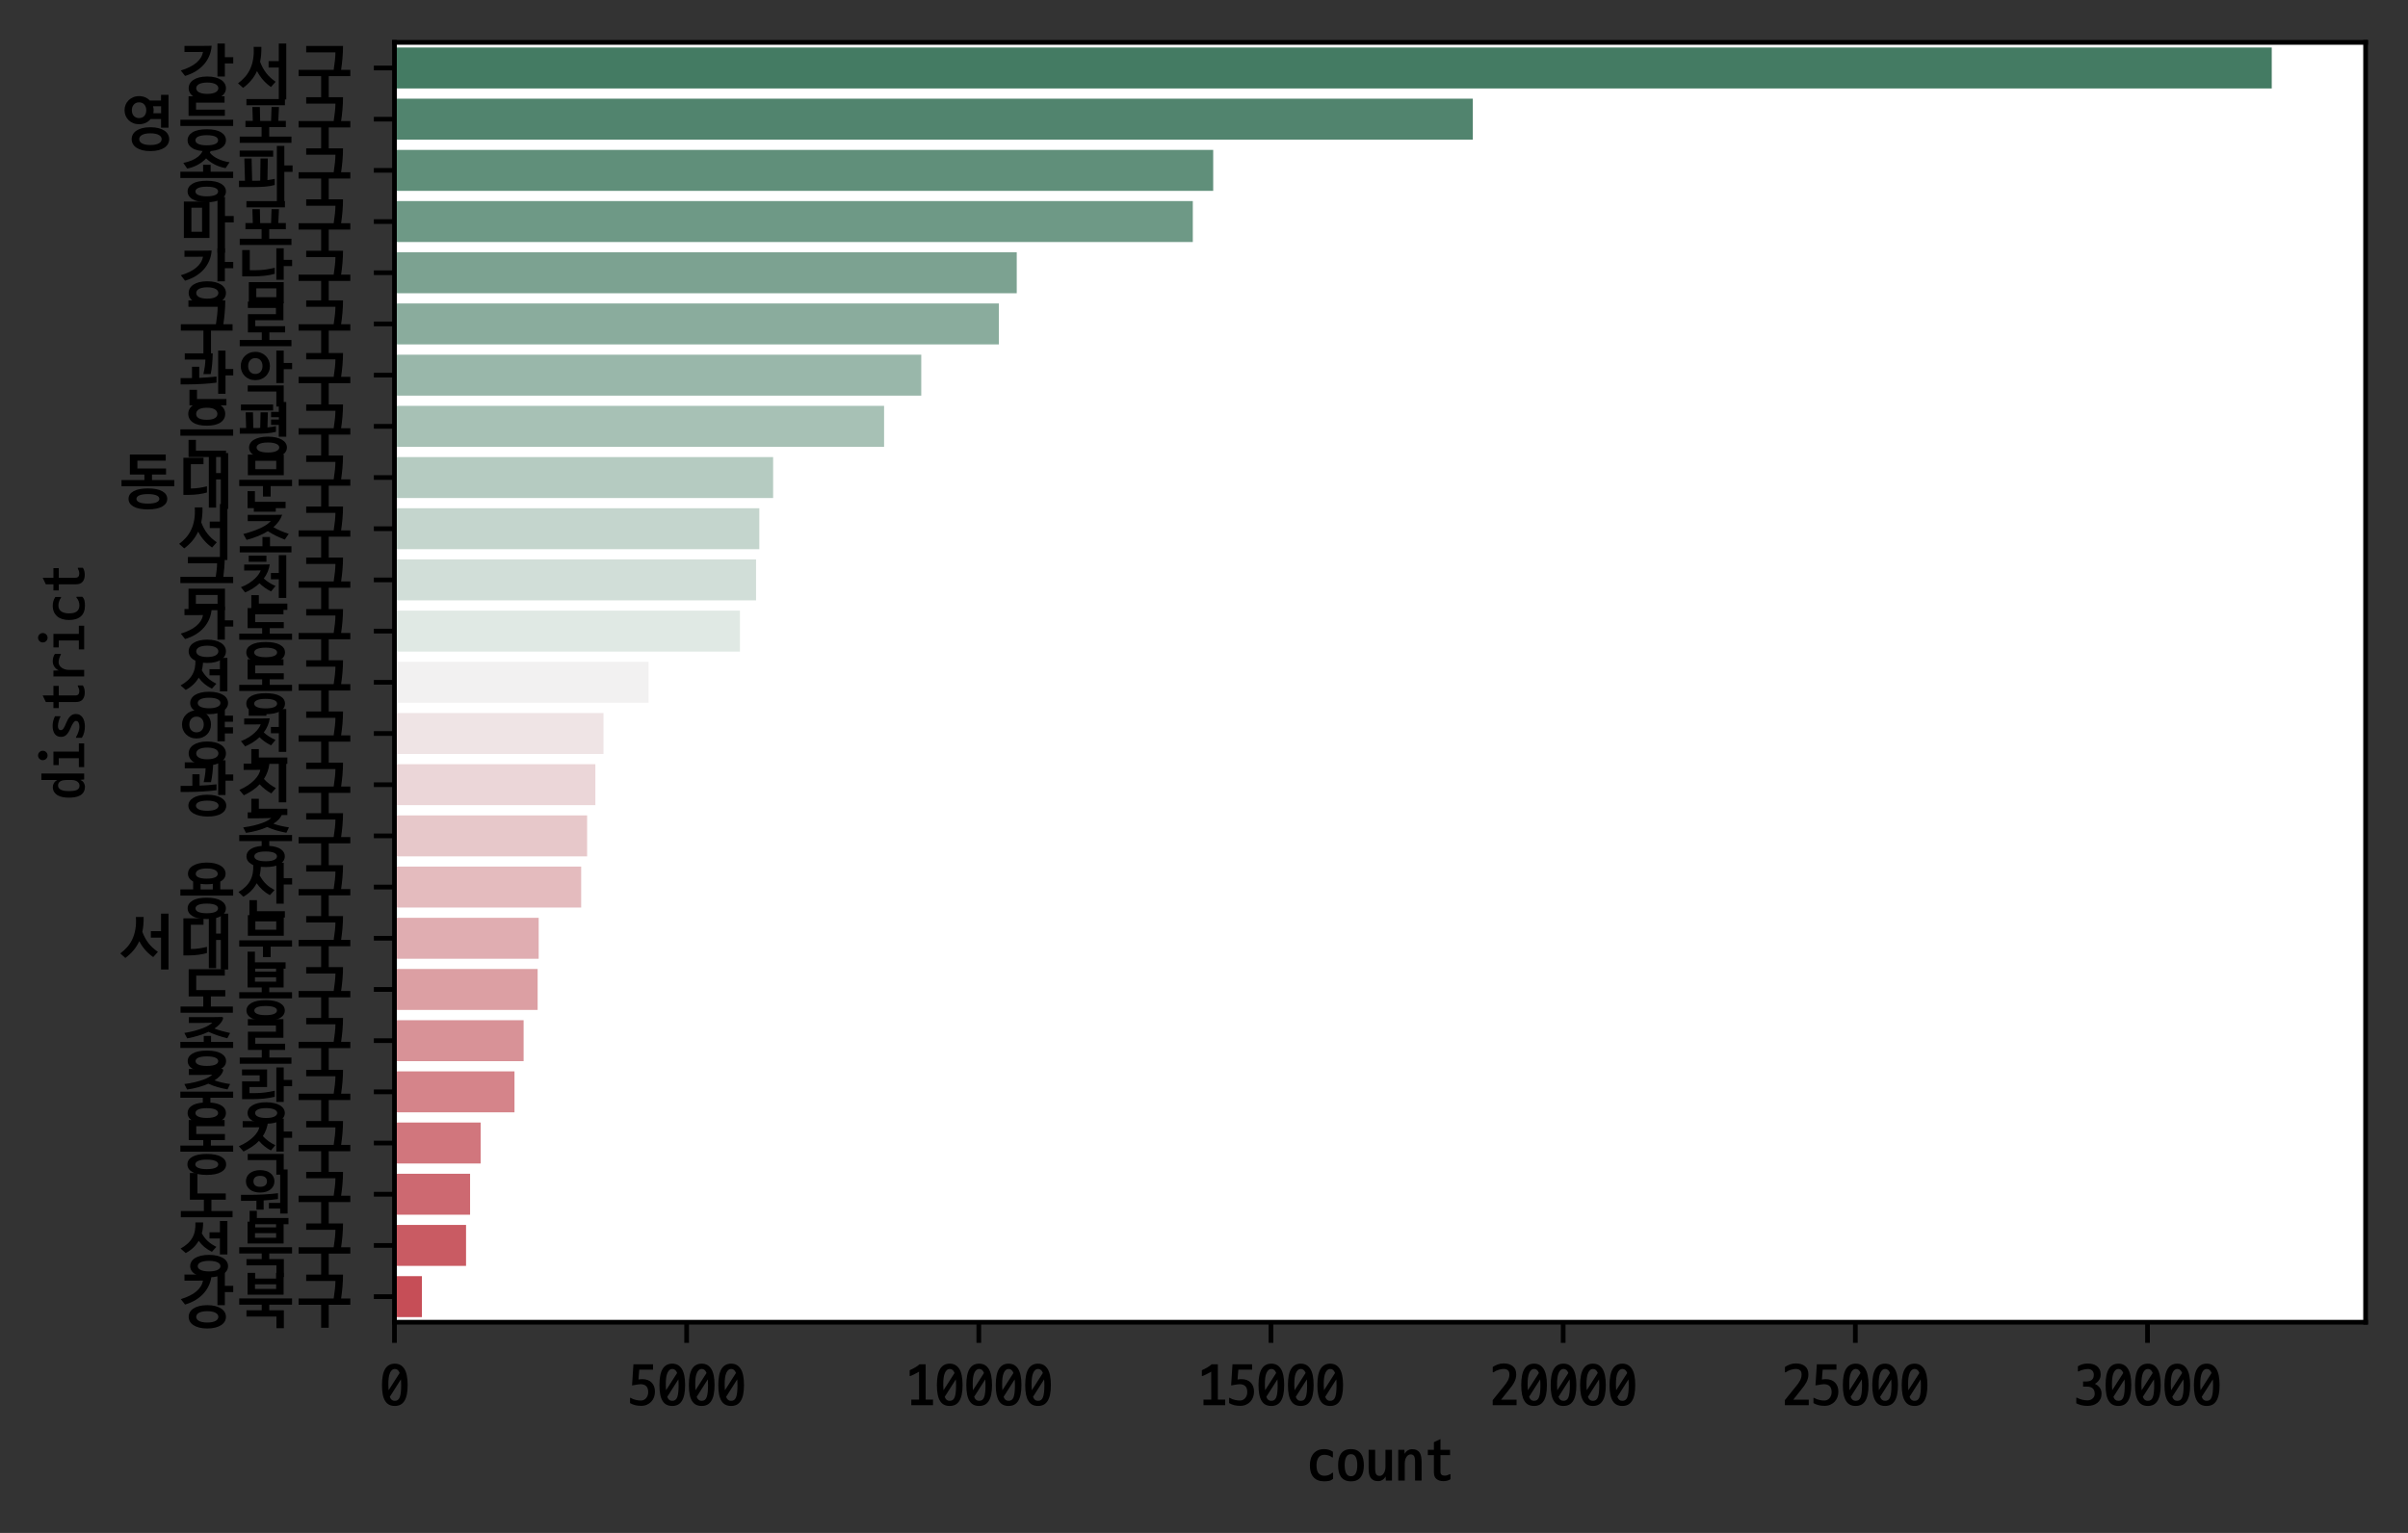 <?xml version="1.0" encoding="utf-8" standalone="no"?>
<!DOCTYPE svg PUBLIC "-//W3C//DTD SVG 1.1//EN"
  "http://www.w3.org/Graphics/SVG/1.1/DTD/svg11.dtd">
<svg height="260.44pt" version="1.1" viewBox="0 0 409 260.44" width="409pt" xmlns="http://www.w3.org/2000/svg" xmlns:xlink="http://www.w3.org/1999/xlink">
 <rect x="0" y="0" width="409" height="260.44" fill="#333333" stroke="none"/>

 <defs>
  <style type="text/css">*{stroke-linecap:butt;stroke-linejoin:round;}</style>
 </defs>
 <g id="figure_1">
  <g id="patch_1">
   <path d="M 0 260.44 
L 409 260.44 
L 409 0 
L 0 0 
z
" style="fill:none;"/>
  </g>
  <g id="axes_1">
   <g id="patch_2">
    <path d="M 67 224.64 
L 401.8 224.64 
L 401.8 7.2 
L 67 7.2 
z
" style="fill:#ffffff;"/>
   </g>
   <g id="patch_3">
    <path clip-path="url(#p9f5a5aec5e)" d="M 67 8.07 
L 385.857 8.07 
L 385.857 15.028 
L 67 15.028 
z
" style="fill:#447b63;"/>
   </g>
   <g id="patch_4">
    <path clip-path="url(#p9f5a5aec5e)" d="M 67 16.767 
L 250.16 16.767 
L 250.16 23.725 
L 67 23.725 
z
" style="fill:#51846e;"/>
   </g>
   <g id="patch_5">
    <path clip-path="url(#p9f5a5aec5e)" d="M 67 25.465 
L 206.062 25.465 
L 206.062 32.423 
L 67 32.423 
z
" style="fill:#608f7a;"/>
   </g>
   <g id="patch_6">
    <path clip-path="url(#p9f5a5aec5e)" d="M 67 34.163 
L 202.598 34.163 
L 202.598 41.121 
L 67 41.121 
z
" style="fill:#6e9986;"/>
   </g>
   <g id="patch_7">
    <path clip-path="url(#p9f5a5aec5e)" d="M 67 42.86 
L 172.694 42.86 
L 172.694 49.818 
L 67 49.818 
z
" style="fill:#7ca291;"/>
   </g>
   <g id="patch_8">
    <path clip-path="url(#p9f5a5aec5e)" d="M 67 51.558 
L 169.656 51.558 
L 169.656 58.516 
L 67 58.516 
z
" style="fill:#8aac9d;"/>
   </g>
   <g id="patch_9">
    <path clip-path="url(#p9f5a5aec5e)" d="M 67 60.255 
L 156.476 60.255 
L 156.476 67.213 
L 67 67.213 
z
" style="fill:#99b7aa;"/>
   </g>
   <g id="patch_10">
    <path clip-path="url(#p9f5a5aec5e)" d="M 67 68.953 
L 150.163 68.953 
L 150.163 75.911 
L 67 75.911 
z
" style="fill:#a7c1b5;"/>
   </g>
   <g id="patch_11">
    <path clip-path="url(#p9f5a5aec5e)" d="M 67 77.651 
L 131.315 77.651 
L 131.315 84.609 
L 67 84.609 
z
" style="fill:#b5cbc1;"/>
   </g>
   <g id="patch_12">
    <path clip-path="url(#p9f5a5aec5e)" d="M 67 86.348 
L 128.973 86.348 
L 128.973 93.306 
L 67 93.306 
z
" style="fill:#c4d5cd;"/>
   </g>
   <g id="patch_13">
    <path clip-path="url(#p9f5a5aec5e)" d="M 67 95.046 
L 128.417 95.046 
L 128.417 102.004 
L 67 102.004 
z
" style="fill:#d1ded8;"/>
   </g>
   <g id="patch_14">
    <path clip-path="url(#p9f5a5aec5e)" d="M 67 103.743 
L 125.678 103.743 
L 125.678 110.701 
L 67 110.701 
z
" style="fill:#e0e9e4;"/>
   </g>
   <g id="patch_15">
    <path clip-path="url(#p9f5a5aec5e)" d="M 67 112.441 
L 110.155 112.441 
L 110.155 119.399 
L 67 119.399 
z
" style="fill:#f2f1f1;"/>
   </g>
   <g id="patch_16">
    <path clip-path="url(#p9f5a5aec5e)" d="M 67 121.139 
L 102.502 121.139 
L 102.502 128.097 
L 67 128.097 
z
" style="fill:#efe4e5;"/>
   </g>
   <g id="patch_17">
    <path clip-path="url(#p9f5a5aec5e)" d="M 67 129.836 
L 101.123 129.836 
L 101.123 136.794 
L 67 136.794 
z
" style="fill:#ebd6d8;"/>
   </g>
   <g id="patch_18">
    <path clip-path="url(#p9f5a5aec5e)" d="M 67 138.534 
L 99.723 138.534 
L 99.723 145.492 
L 67 145.492 
z
" style="fill:#e7c8ca;"/>
   </g>
   <g id="patch_19">
    <path clip-path="url(#p9f5a5aec5e)" d="M 67 147.231 
L 98.711 147.231 
L 98.711 154.189 
L 67 154.189 
z
" style="fill:#e4bbbe;"/>
   </g>
   <g id="patch_20">
    <path clip-path="url(#p9f5a5aec5e)" d="M 67 155.929 
L 91.495 155.929 
L 91.495 162.887 
L 67 162.887 
z
" style="fill:#e0adb1;"/>
   </g>
   <g id="patch_21">
    <path clip-path="url(#p9f5a5aec5e)" d="M 67 164.627 
L 91.317 164.627 
L 91.317 171.585 
L 67 171.585 
z
" style="fill:#dc9fa3;"/>
   </g>
   <g id="patch_22">
    <path clip-path="url(#p9f5a5aec5e)" d="M 67 173.324 
L 88.935 173.324 
L 88.935 180.282 
L 67 180.282 
z
" style="fill:#d89297;"/>
   </g>
   <g id="patch_23">
    <path clip-path="url(#p9f5a5aec5e)" d="M 67 182.022 
L 87.386 182.022 
L 87.386 188.98 
L 67 188.98 
z
" style="fill:#d5848a;"/>
   </g>
   <g id="patch_24">
    <path clip-path="url(#p9f5a5aec5e)" d="M 67 190.719 
L 81.64 190.719 
L 81.64 197.677 
L 67 197.677 
z
" style="fill:#d1767d;"/>
   </g>
   <g id="patch_25">
    <path clip-path="url(#p9f5a5aec5e)" d="M 67 199.417 
L 79.843 199.417 
L 79.843 206.375 
L 67 206.375 
z
" style="fill:#cd6971;"/>
   </g>
   <g id="patch_26">
    <path clip-path="url(#p9f5a5aec5e)" d="M 67 208.115 
L 79.158 208.115 
L 79.158 215.073 
L 67 215.073 
z
" style="fill:#c95b63;"/>
   </g>
   <g id="patch_27">
    <path clip-path="url(#p9f5a5aec5e)" d="M 67 216.812 
L 71.665 216.812 
L 71.665 223.77 
L 67 223.77 
z
" style="fill:#c64e57;"/>
   </g>
   <g id="matplotlib.axis_1">
    <g id="xtick_1">
     <g id="line2d_1">
      <defs>
       <path d="M 0 0 
L 0 3.5 
" id="mdea50d83c1" style="stroke:#000000;stroke-width:0.8;"/>
      </defs>
      <g>
       <use style="stroke:#000000;stroke-width:0.8;" x="67" xlink:href="#mdea50d83c1" y="224.64"/>
      </g>
     </g>
     <g id="text_1">
      <!-- 0 -->
      <g transform="translate(64.5 238.899)scale(0.1 -0.1)">
       <defs>
        <path d="M 1600 4512 
Q 2259 4512 2611 3961 
Q 2963 3411 2963 2240 
Q 2963 1645 2873 1225 
Q 2784 806 2608 537 
Q 2432 269 2179 144 
Q 1926 19 1600 19 
Q 1261 19 1008 144 
Q 755 269 582 537 
Q 410 806 323 1225 
Q 237 1645 237 2240 
Q 237 3411 582 3961 
Q 928 4512 1600 4512 
z
M 1594 563 
Q 1786 563 1917 656 
Q 2048 749 2125 950 
Q 2202 1152 2237 1469 
Q 2272 1786 2272 2227 
Q 2272 2400 2265 2550 
Q 2259 2701 2246 2842 
L 1069 992 
Q 1210 563 1594 563 
z
M 1600 3949 
Q 1274 3949 1085 3523 
Q 896 3098 915 2221 
Q 922 2074 925 1939 
Q 928 1805 941 1690 
L 2112 3520 
Q 1952 3949 1600 3949 
z
" id="D2CodingBold-30" transform="scale(0.016)"/>
       </defs>
       <use xlink:href="#D2CodingBold-30"/>
      </g>
     </g>
    </g>
    <g id="xtick_2">
     <g id="line2d_2">
      <g>
       <use style="stroke:#000000;stroke-width:0.8;" x="116.626" xlink:href="#mdea50d83c1" y="224.64"/>
      </g>
     </g>
     <g id="text_2">
      <!-- 5000 -->
      <g transform="translate(106.626 238.899)scale(0.1 -0.1)">
       <defs>
        <path d="M 314 877 
Q 435 800 579 745 
Q 723 691 873 656 
Q 1024 621 1168 605 
Q 1312 589 1427 595 
Q 1600 602 1737 678 
Q 1875 755 1971 880 
Q 2067 1005 2118 1161 
Q 2170 1318 2170 1491 
Q 2170 1920 1958 2125 
Q 1747 2330 1350 2330 
Q 1222 2330 1059 2301 
Q 896 2272 710 2240 
Q 672 2234 579 2221 
Q 486 2208 454 2202 
L 602 4442 
L 2682 4442 
L 2682 3872 
L 1222 3872 
Q 1203 3597 1177 3353 
Q 1152 3110 1139 2829 
Q 1222 2842 1324 2854 
Q 1427 2867 1530 2867 
Q 2182 2867 2534 2502 
Q 2886 2138 2886 1542 
Q 2886 1222 2784 947 
Q 2682 672 2490 470 
Q 2298 269 2029 150 
Q 1760 32 1427 32 
Q 1235 32 1075 51 
Q 915 70 774 105 
Q 634 141 506 195 
Q 378 250 243 320 
L 243 877 
L 314 877 
z
" id="D2CodingBold-35" transform="scale(0.016)"/>
       </defs>
       <use xlink:href="#D2CodingBold-35"/>
       <use x="50" xlink:href="#D2CodingBold-30"/>
       <use x="100" xlink:href="#D2CodingBold-30"/>
       <use x="150" xlink:href="#D2CodingBold-30"/>
      </g>
     </g>
    </g>
    <g id="xtick_3">
     <g id="line2d_3">
      <g>
       <use style="stroke:#000000;stroke-width:0.8;" x="166.252" xlink:href="#mdea50d83c1" y="224.64"/>
      </g>
     </g>
     <g id="text_3">
      <!-- 10000 -->
      <g transform="translate(153.752 238.899)scale(0.1 -0.1)">
       <defs>
        <path d="M 646 102 
L 646 698 
L 1472 698 
Q 1472 1472 1469 2179 
Q 1466 2886 1466 3661 
Q 1376 3603 1257 3539 
Q 1139 3475 1014 3414 
Q 890 3354 771 3299 
Q 653 3245 570 3206 
L 474 3206 
L 474 3814 
Q 774 3949 1062 4115 
Q 1350 4282 1510 4442 
L 2170 4442 
L 2170 698 
L 2950 698 
L 2950 102 
L 646 102 
z
" id="D2CodingBold-31" transform="scale(0.016)"/>
       </defs>
       <use xlink:href="#D2CodingBold-31"/>
       <use x="50" xlink:href="#D2CodingBold-30"/>
       <use x="100" xlink:href="#D2CodingBold-30"/>
       <use x="150" xlink:href="#D2CodingBold-30"/>
       <use x="200" xlink:href="#D2CodingBold-30"/>
      </g>
     </g>
    </g>
    <g id="xtick_4">
     <g id="line2d_4">
      <g>
       <use style="stroke:#000000;stroke-width:0.8;" x="215.878" xlink:href="#mdea50d83c1" y="224.64"/>
      </g>
     </g>
     <g id="text_4">
      <!-- 15000 -->
      <g transform="translate(203.378 238.899)scale(0.1 -0.1)">
       <use xlink:href="#D2CodingBold-31"/>
       <use x="50" xlink:href="#D2CodingBold-35"/>
       <use x="100" xlink:href="#D2CodingBold-30"/>
       <use x="150" xlink:href="#D2CodingBold-30"/>
       <use x="200" xlink:href="#D2CodingBold-30"/>
      </g>
     </g>
    </g>
    <g id="xtick_5">
     <g id="line2d_5">
      <g>
       <use style="stroke:#000000;stroke-width:0.8;" x="265.504" xlink:href="#mdea50d83c1" y="224.64"/>
      </g>
     </g>
     <g id="text_5">
      <!-- 20000 -->
      <g transform="translate(253.004 238.899)scale(0.1 -0.1)">
       <defs>
        <path d="M 339 3590 
L 339 4160 
Q 563 4314 864 4426 
Q 1165 4538 1491 4538 
Q 2093 4538 2461 4246 
Q 2829 3955 2829 3366 
Q 2829 3130 2771 2925 
Q 2714 2720 2614 2531 
Q 2515 2342 2384 2160 
Q 2253 1978 2099 1792 
L 1222 685 
L 2867 685 
L 2867 102 
L 333 102 
L 333 640 
L 1498 2086 
Q 1638 2259 1750 2412 
Q 1862 2566 1942 2720 
Q 2022 2874 2064 3034 
Q 2106 3194 2106 3379 
Q 2106 3674 1939 3811 
Q 1773 3949 1491 3949 
Q 1299 3949 1001 3869 
Q 704 3789 410 3590 
L 339 3590 
z
" id="D2CodingBold-32" transform="scale(0.016)"/>
       </defs>
       <use xlink:href="#D2CodingBold-32"/>
       <use x="50" xlink:href="#D2CodingBold-30"/>
       <use x="100" xlink:href="#D2CodingBold-30"/>
       <use x="150" xlink:href="#D2CodingBold-30"/>
       <use x="200" xlink:href="#D2CodingBold-30"/>
      </g>
     </g>
    </g>
    <g id="xtick_6">
     <g id="line2d_6">
      <g>
       <use style="stroke:#000000;stroke-width:0.8;" x="315.13" xlink:href="#mdea50d83c1" y="224.64"/>
      </g>
     </g>
     <g id="text_6">
      <!-- 25000 -->
      <g transform="translate(302.63 238.899)scale(0.1 -0.1)">
       <use xlink:href="#D2CodingBold-32"/>
       <use x="50" xlink:href="#D2CodingBold-35"/>
       <use x="100" xlink:href="#D2CodingBold-30"/>
       <use x="150" xlink:href="#D2CodingBold-30"/>
       <use x="200" xlink:href="#D2CodingBold-30"/>
      </g>
     </g>
    </g>
    <g id="xtick_7">
     <g id="line2d_7">
      <g>
       <use style="stroke:#000000;stroke-width:0.8;" x="364.756" xlink:href="#mdea50d83c1" y="224.64"/>
      </g>
     </g>
     <g id="text_7">
      <!-- 30000 -->
      <g transform="translate(352.256 238.899)scale(0.1 -0.1)">
       <defs>
        <path d="M 1446 26 
Q 1082 26 790 99 
Q 499 173 250 301 
L 250 896 
L 326 896 
Q 448 826 592 771 
Q 736 717 886 681 
Q 1037 646 1181 630 
Q 1325 614 1446 614 
Q 1606 614 1747 668 
Q 1888 723 1990 812 
Q 2093 902 2150 1027 
Q 2208 1152 2208 1299 
Q 2208 2074 1389 2074 
L 973 2074 
L 973 2618 
L 1338 2618 
Q 1504 2624 1645 2662 
Q 1786 2701 1891 2784 
Q 1997 2867 2054 2998 
Q 2112 3130 2112 3328 
Q 2112 3488 2061 3603 
Q 2010 3718 1923 3795 
Q 1837 3872 1728 3907 
Q 1619 3942 1498 3942 
Q 1402 3942 1274 3926 
Q 1146 3910 1008 3878 
Q 870 3846 736 3798 
Q 602 3750 499 3686 
L 422 3686 
L 422 4230 
Q 883 4525 1472 4525 
Q 1741 4525 1990 4461 
Q 2240 4397 2429 4256 
Q 2618 4115 2730 3891 
Q 2842 3667 2842 3354 
Q 2842 3014 2662 2758 
Q 2483 2502 2227 2368 
Q 2515 2240 2723 1984 
Q 2931 1728 2931 1318 
Q 2931 1005 2819 765 
Q 2707 525 2508 361 
Q 2310 198 2038 112 
Q 1766 26 1446 26 
z
" id="D2CodingBold-33" transform="scale(0.016)"/>
       </defs>
       <use xlink:href="#D2CodingBold-33"/>
       <use x="50" xlink:href="#D2CodingBold-30"/>
       <use x="100" xlink:href="#D2CodingBold-30"/>
       <use x="150" xlink:href="#D2CodingBold-30"/>
       <use x="200" xlink:href="#D2CodingBold-30"/>
      </g>
     </g>
    </g>
    <g id="text_8">
     <!-- count -->
     <g transform="translate(221.9 251.699)scale(0.1 -0.1)">
      <defs>
       <path d="M 2829 922 
L 2829 294 
Q 2637 109 2393 64 
Q 2150 19 1888 19 
Q 1139 19 752 454 
Q 365 890 365 1709 
Q 365 2099 461 2416 
Q 557 2733 749 2960 
Q 941 3187 1222 3312 
Q 1504 3437 1882 3437 
Q 2400 3437 2810 3162 
L 2810 2560 
L 2720 2560 
Q 2541 2707 2320 2771 
Q 2099 2835 1901 2835 
Q 1670 2835 1510 2745 
Q 1350 2656 1254 2502 
Q 1158 2349 1113 2147 
Q 1069 1946 1069 1715 
Q 1069 1472 1110 1267 
Q 1152 1062 1254 915 
Q 1357 768 1520 688 
Q 1683 608 1926 608 
Q 2125 608 2342 681 
Q 2560 755 2733 922 
L 2829 922 
z
" id="D2CodingBold-63" transform="scale(0.016)"/>
       <path d="M 1606 19 
Q 1210 19 944 153 
Q 678 288 521 518 
Q 365 749 301 1059 
Q 237 1370 237 1728 
Q 237 2086 304 2396 
Q 371 2707 528 2937 
Q 685 3168 947 3302 
Q 1210 3437 1606 3437 
Q 1990 3437 2249 3302 
Q 2509 3168 2669 2937 
Q 2829 2707 2899 2393 
Q 2970 2080 2970 1728 
Q 2970 1370 2902 1059 
Q 2835 749 2678 518 
Q 2522 288 2259 153 
Q 1997 19 1606 19 
z
M 1606 557 
Q 1952 557 2112 870 
Q 2272 1184 2272 1728 
Q 2272 2278 2112 2588 
Q 1952 2899 1606 2899 
Q 1248 2899 1091 2588 
Q 934 2278 934 1728 
Q 934 1184 1091 870 
Q 1248 557 1606 557 
z
" id="D2CodingBold-6f" transform="scale(0.016)"/>
       <path d="M 352 3366 
L 1043 3366 
L 1043 1414 
Q 1043 960 1148 777 
Q 1254 595 1517 595 
Q 1651 595 1763 665 
Q 1875 736 1958 864 
Q 2042 992 2090 1168 
Q 2138 1344 2138 1555 
L 2138 3366 
L 2829 3366 
L 2829 102 
L 2176 102 
L 2157 538 
Q 2016 282 1808 160 
Q 1600 38 1389 38 
Q 1062 38 860 140 
Q 659 243 544 428 
Q 429 614 390 867 
Q 352 1120 352 1427 
L 352 3366 
z
" id="D2CodingBold-75" transform="scale(0.016)"/>
       <path d="M 2848 102 
L 2157 102 
L 2157 2054 
Q 2157 2509 2051 2691 
Q 1946 2874 1683 2874 
Q 1549 2874 1437 2803 
Q 1325 2733 1241 2605 
Q 1158 2477 1110 2301 
Q 1062 2125 1062 1914 
L 1062 102 
L 371 102 
L 371 3366 
L 1024 3366 
L 1043 2931 
Q 1184 3187 1392 3308 
Q 1600 3430 1811 3430 
Q 2138 3430 2339 3328 
Q 2541 3226 2656 3040 
Q 2771 2854 2809 2601 
Q 2848 2349 2848 2042 
L 2848 102 
z
" id="D2CodingBold-6e" transform="scale(0.016)"/>
       <path d="M 2790 774 
L 2790 243 
Q 2637 134 2435 86 
Q 2234 38 2048 38 
Q 1581 38 1305 265 
Q 1030 493 1030 979 
L 1030 2797 
L 384 2797 
L 384 3366 
L 1030 3366 
L 1030 4173 
L 1728 4506 
L 1728 3366 
L 2746 3366 
L 2746 2797 
L 1728 2797 
L 1728 1030 
Q 1728 621 2176 621 
Q 2336 621 2467 669 
Q 2598 717 2707 774 
L 2790 774 
z
" id="D2CodingBold-74" transform="scale(0.016)"/>
      </defs>
      <use xlink:href="#D2CodingBold-63"/>
      <use x="50" xlink:href="#D2CodingBold-6f"/>
      <use x="100" xlink:href="#D2CodingBold-75"/>
      <use x="150" xlink:href="#D2CodingBold-6e"/>
      <use x="200" xlink:href="#D2CodingBold-74"/>
     </g>
    </g>
   </g>
   <g id="matplotlib.axis_2">
    <g id="ytick_1">
     <g id="line2d_8">
      <defs>
       <path d="M 0 0 
L -3.5 0 
" id="m8df877fe6f" style="stroke:#000000;stroke-width:0.8;"/>
      </defs>
      <g>
       <use style="stroke:#000000;stroke-width:0.8;" x="67" xlink:href="#m8df877fe6f" y="11.549"/>
      </g>
     </g>
     <g id="text_9">
      <!-- 강서구 -->
      <g transform="translate(30 15.448)scale(0.1 -0.1)">
       <defs>
        <path d="M 2803 4141 
Q 2554 4134 2182 4134 
Q 1811 4134 1402 4134 
L 832 4134 
L 832 4781 
L 1773 4781 
Q 2234 4781 2704 4781 
Q 3174 4781 3718 4794 
Q 3680 4243 3475 3744 
Q 3270 3245 2915 2832 
Q 2560 2419 2051 2102 
Q 1542 1786 896 1594 
L 442 2170 
Q 1517 2496 2099 2995 
Q 2682 3494 2803 4141 
z
M 6010 2918 
L 5120 2918 
L 5120 1530 
L 4333 1530 
L 4333 5030 
L 5120 5030 
L 5120 3584 
L 6010 3584 
L 6010 2918 
z
M 3251 1530 
Q 3738 1530 4109 1434 
Q 4480 1338 4729 1171 
Q 4979 1005 5107 777 
Q 5235 550 5235 288 
Q 5235 26 5107 -198 
Q 4979 -422 4729 -588 
Q 4480 -755 4109 -851 
Q 3738 -947 3251 -947 
Q 2765 -947 2397 -851 
Q 2029 -755 1779 -588 
Q 1530 -422 1405 -198 
Q 1280 26 1280 288 
Q 1280 550 1405 777 
Q 1530 1005 1779 1171 
Q 2029 1338 2397 1434 
Q 2765 1530 3251 1530 
z
M 3251 890 
Q 2931 890 2707 838 
Q 2483 787 2345 704 
Q 2208 621 2144 512 
Q 2080 403 2080 288 
Q 2080 173 2144 64 
Q 2208 -45 2345 -128 
Q 2483 -211 2707 -262 
Q 2931 -314 3251 -314 
Q 3571 -314 3795 -262 
Q 4019 -211 4160 -128 
Q 4301 -45 4365 64 
Q 4429 173 4429 288 
Q 4429 403 4365 512 
Q 4301 621 4160 704 
Q 4019 787 3795 838 
Q 3571 890 3251 890 
z
" id="D2CodingBold-ac15" transform="scale(0.016)"/>
        <path d="M 3514 2483 
L 3514 3168 
L 4595 3168 
L 4595 5030 
L 5389 5030 
L 5389 -902 
L 4595 -902 
L 4595 2483 
L 3514 2483 
z
M 806 326 
L 269 806 
Q 672 1107 998 1472 
Q 1325 1837 1545 2304 
Q 1766 2771 1868 3353 
Q 1971 3936 1926 4678 
L 2746 4678 
Q 2765 3814 2611 3098 
Q 2861 2419 3261 1900 
Q 3661 1382 4262 973 
L 3763 416 
Q 2816 1082 2285 2106 
Q 2029 1555 1657 1116 
Q 1286 678 806 326 
z
" id="D2CodingBold-c11c" transform="scale(0.016)"/>
        <path d="M 4173 2240 
Q 4256 2758 4307 3254 
Q 4358 3750 4358 4096 
L 1254 4096 
L 1254 4774 
L 5165 4774 
Q 5165 4122 5104 3450 
Q 5043 2778 4960 2240 
L 5939 2240 
L 5939 1568 
L 3648 1568 
L 3648 -870 
L 2842 -870 
L 2842 1568 
L 448 1568 
L 448 2240 
L 4173 2240 
z
" id="D2CodingBold-ad6c" transform="scale(0.016)"/>
       </defs>
       <use xlink:href="#D2CodingBold-ac15"/>
       <use x="100" xlink:href="#D2CodingBold-c11c"/>
       <use x="200" xlink:href="#D2CodingBold-ad6c"/>
      </g>
     </g>
    </g>
    <g id="ytick_2">
     <g id="line2d_9">
      <g>
       <use style="stroke:#000000;stroke-width:0.8;" x="67" xlink:href="#m8df877fe6f" y="20.246"/>
      </g>
     </g>
     <g id="text_10">
      <!-- 영등포구 -->
      <g transform="translate(20 24.156)scale(0.1 -0.1)">
       <defs>
        <path d="M 3405 4422 
L 4595 4422 
L 4595 5030 
L 5389 5030 
L 5389 1536 
L 4595 1536 
L 4595 2458 
L 3488 2458 
Q 3283 2202 2969 2054 
Q 2656 1907 2266 1907 
Q 1920 1907 1638 2022 
Q 1357 2138 1152 2339 
Q 947 2541 835 2809 
Q 723 3078 723 3392 
Q 723 3706 835 3978 
Q 947 4250 1152 4451 
Q 1357 4653 1638 4771 
Q 1920 4890 2266 4890 
Q 2624 4890 2912 4765 
Q 3200 4640 3405 4422 
z
M 3776 3072 
L 4602 3072 
L 4602 3814 
L 3750 3814 
Q 3808 3610 3808 3392 
Q 3808 3309 3798 3229 
Q 3789 3149 3776 3072 
z
M 1498 3392 
Q 1498 3014 1706 2787 
Q 1914 2560 2266 2560 
Q 2611 2560 2819 2787 
Q 3027 3014 3027 3392 
Q 3027 3763 2819 3996 
Q 2611 4230 2266 4230 
Q 1920 4230 1709 3996 
Q 1498 3763 1498 3392 
z
M 3462 1587 
Q 3962 1587 4336 1488 
Q 4710 1389 4960 1219 
Q 5210 1050 5334 819 
Q 5459 589 5459 320 
Q 5459 51 5334 -179 
Q 5210 -410 4960 -579 
Q 4710 -749 4336 -848 
Q 3962 -947 3462 -947 
Q 2963 -947 2592 -848 
Q 2221 -749 1974 -579 
Q 1728 -410 1603 -179 
Q 1478 51 1478 320 
Q 1478 589 1603 819 
Q 1728 1050 1974 1219 
Q 2221 1389 2592 1488 
Q 2963 1587 3462 1587 
z
M 3462 941 
Q 3136 941 2912 889 
Q 2688 838 2547 752 
Q 2406 666 2342 554 
Q 2278 442 2278 320 
Q 2278 198 2342 86 
Q 2406 -26 2547 -112 
Q 2688 -198 2912 -249 
Q 3136 -301 3462 -301 
Q 3789 -301 4016 -249 
Q 4243 -198 4387 -112 
Q 4531 -26 4595 86 
Q 4659 198 4659 320 
Q 4659 442 4595 554 
Q 4531 666 4387 752 
Q 4243 838 4016 889 
Q 3789 941 3462 941 
z
" id="D2CodingBold-c601" transform="scale(0.016)"/>
        <path d="M 3200 1370 
Q 4192 1370 4713 1050 
Q 5235 730 5235 205 
Q 5235 -320 4713 -640 
Q 4192 -960 3200 -960 
Q 2195 -960 1680 -640 
Q 1165 -320 1165 205 
Q 1165 730 1686 1050 
Q 2208 1370 3200 1370 
z
M 3200 742 
Q 2861 742 2630 697 
Q 2400 653 2259 579 
Q 2118 506 2057 406 
Q 1997 307 1997 205 
Q 1997 96 2057 0 
Q 2118 -96 2259 -169 
Q 2400 -243 2630 -288 
Q 2861 -333 3200 -333 
Q 3539 -333 3769 -288 
Q 4000 -243 4141 -169 
Q 4282 -96 4342 0 
Q 4403 96 4403 205 
Q 4403 307 4342 406 
Q 4282 506 4141 579 
Q 4000 653 3769 697 
Q 3539 742 3200 742 
z
M 1267 4870 
L 5088 4870 
L 5088 4198 
L 2061 4198 
L 2061 3456 
L 5120 3456 
L 5120 2803 
L 1267 2803 
L 1267 4870 
z
M 6003 2387 
L 6003 1722 
L 397 1722 
L 397 2387 
L 6003 2387 
z
" id="D2CodingBold-b4f1" transform="scale(0.016)"/>
        <path d="M 1158 3923 
L 1158 4582 
L 5248 4582 
L 5248 3923 
L 1158 3923 
z
M 1056 1600 
L 1056 2259 
L 1837 2259 
L 1792 3731 
L 2586 3731 
L 2618 2253 
L 3776 2253 
L 3827 3731 
L 4614 3731 
L 4544 2259 
L 5344 2259 
L 5344 1600 
L 3578 1600 
L 3578 589 
L 5939 589 
L 5939 -70 
L 448 -70 
L 448 589 
L 2771 589 
L 2771 1600 
L 1056 1600 
z
" id="D2CodingBold-d3ec" transform="scale(0.016)"/>
       </defs>
       <use xlink:href="#D2CodingBold-c601"/>
       <use x="100" xlink:href="#D2CodingBold-b4f1"/>
       <use x="200" xlink:href="#D2CodingBold-d3ec"/>
       <use x="300" xlink:href="#D2CodingBold-ad6c"/>
      </g>
     </g>
    </g>
    <g id="ytick_3">
     <g id="line2d_10">
      <g>
       <use style="stroke:#000000;stroke-width:0.8;" x="67" xlink:href="#m8df877fe6f" y="28.944"/>
      </g>
     </g>
     <g id="text_11">
      <!-- 송파구 -->
      <g transform="translate(30 32.843)scale(0.1 -0.1)">
       <defs>
        <path d="M 3200 1331 
Q 4192 1331 4713 1020 
Q 5235 710 5235 198 
Q 5235 -51 5104 -262 
Q 4973 -474 4713 -627 
Q 4454 -781 4073 -864 
Q 3693 -947 3200 -947 
Q 2701 -947 2320 -864 
Q 1939 -781 1683 -627 
Q 1427 -474 1296 -262 
Q 1165 -51 1165 198 
Q 1165 710 1686 1020 
Q 2208 1331 3200 1331 
z
M 3200 704 
Q 2861 704 2630 662 
Q 2400 621 2259 550 
Q 2118 480 2057 387 
Q 1997 294 1997 198 
Q 1997 102 2057 6 
Q 2118 -90 2259 -160 
Q 2400 -230 2630 -275 
Q 2861 -320 3200 -320 
Q 3539 -320 3769 -275 
Q 4000 -230 4141 -160 
Q 4282 -90 4342 6 
Q 4403 102 4403 198 
Q 4403 294 4342 387 
Q 4282 480 4141 550 
Q 4000 621 3769 662 
Q 3539 704 3200 704 
z
M 3533 4301 
Q 3859 3904 4419 3648 
Q 4979 3392 5619 3296 
L 5197 2675 
Q 4557 2790 4035 3062 
Q 3514 3334 3130 3706 
Q 2938 3501 2704 3325 
Q 2470 3149 2208 3011 
Q 1946 2874 1667 2774 
Q 1389 2675 1120 2630 
L 710 3226 
Q 1197 3322 1597 3491 
Q 1997 3661 2278 3891 
Q 2560 4122 2713 4410 
Q 2867 4698 2861 5030 
L 3674 5030 
Q 3693 4659 3533 4301 
z
M 3610 3027 
L 3610 2291 
L 6003 2291 
L 6003 1626 
L 397 1626 
L 397 2291 
L 2810 2291 
L 2810 3027 
L 3610 3027 
z
" id="D2CodingBold-c1a1" transform="scale(0.016)"/>
        <path d="M 442 3885 
L 442 4538 
L 4000 4538 
L 4000 3885 
L 442 3885 
z
M 1005 1331 
L 941 3693 
L 1709 3693 
L 1766 1331 
L 2080 1331 
Q 2214 1331 2348 1334 
Q 2483 1338 2624 1344 
L 2656 3693 
L 3430 3693 
L 3392 1402 
Q 3770 1446 4166 1536 
L 4166 883 
Q 3718 755 3168 710 
Q 2618 666 2086 666 
L 371 666 
L 371 1331 
L 1005 1331 
z
M 6061 2278 
L 5184 2278 
L 5184 -902 
L 4390 -902 
L 4390 5030 
L 5184 5030 
L 5184 2957 
L 6061 2957 
L 6061 2278 
z
" id="D2CodingBold-d30c" transform="scale(0.016)"/>
       </defs>
       <use xlink:href="#D2CodingBold-c1a1"/>
       <use x="100" xlink:href="#D2CodingBold-d30c"/>
       <use x="200" xlink:href="#D2CodingBold-ad6c"/>
      </g>
     </g>
    </g>
    <g id="ytick_4">
     <g id="line2d_11">
      <g>
       <use style="stroke:#000000;stroke-width:0.8;" x="67" xlink:href="#m8df877fe6f" y="37.642"/>
      </g>
     </g>
     <g id="text_12">
      <!-- 마포구 -->
      <g transform="translate(30 41.506)scale(0.1 -0.1)">
       <defs>
        <path d="M 3488 672 
L 768 672 
L 768 4538 
L 3488 4538 
L 3488 672 
z
M 2701 1331 
L 2701 3885 
L 1568 3885 
L 1568 1331 
L 2701 1331 
z
M 6061 2323 
L 5133 2323 
L 5133 -902 
L 4339 -902 
L 4339 5030 
L 5133 5030 
L 5133 3002 
L 6061 3002 
L 6061 2323 
z
" id="D2CodingBold-b9c8" transform="scale(0.016)"/>
       </defs>
       <use xlink:href="#D2CodingBold-b9c8"/>
       <use x="100" xlink:href="#D2CodingBold-d3ec"/>
       <use x="200" xlink:href="#D2CodingBold-ad6c"/>
      </g>
     </g>
    </g>
    <g id="ytick_5">
     <g id="line2d_12">
      <g>
       <use style="stroke:#000000;stroke-width:0.8;" x="67" xlink:href="#m8df877fe6f" y="46.339"/>
      </g>
     </g>
     <g id="text_13">
      <!-- 강남구 -->
      <g transform="translate(30 50.238)scale(0.1 -0.1)">
       <defs>
        <path d="M 6010 3142 
L 5120 3142 
L 5120 1690 
L 4333 1690 
L 4333 5030 
L 5120 5030 
L 5120 3808 
L 6010 3808 
L 6010 3142 
z
M 5120 -813 
L 1414 -813 
L 1414 1440 
L 5120 1440 
L 5120 -813 
z
M 4333 781 
L 2208 781 
L 2208 -154 
L 4333 -154 
L 4333 781 
z
M 1933 2054 
L 710 2054 
L 710 4845 
L 1517 4845 
L 1517 2707 
L 2112 2707 
Q 2675 2707 3171 2774 
Q 3667 2842 4166 2970 
L 4166 2323 
Q 3706 2189 3120 2121 
Q 2534 2054 1933 2054 
z
" id="D2CodingBold-b0a8" transform="scale(0.016)"/>
       </defs>
       <use xlink:href="#D2CodingBold-ac15"/>
       <use x="100" xlink:href="#D2CodingBold-b0a8"/>
       <use x="200" xlink:href="#D2CodingBold-ad6c"/>
      </g>
     </g>
    </g>
    <g id="ytick_6">
     <g id="line2d_13">
      <g>
       <use style="stroke:#000000;stroke-width:0.8;" x="67" xlink:href="#m8df877fe6f" y="55.037"/>
      </g>
     </g>
     <g id="text_14">
      <!-- 구로구 -->
      <g transform="translate(30 58.676)scale(0.1 -0.1)">
       <defs>
        <path d="M 1318 1376 
L 1318 3315 
L 4294 3315 
L 4294 3974 
L 1312 3974 
L 1312 4646 
L 5088 4646 
L 5088 2669 
L 2099 2669 
L 2099 2035 
L 5267 2035 
L 5267 1376 
L 3597 1376 
L 3597 570 
L 5939 570 
L 5939 -90 
L 448 -90 
L 448 570 
L 2790 570 
L 2790 1376 
L 1318 1376 
z
" id="D2CodingBold-b85c" transform="scale(0.016)"/>
       </defs>
       <use xlink:href="#D2CodingBold-ad6c"/>
       <use x="100" xlink:href="#D2CodingBold-b85c"/>
       <use x="200" xlink:href="#D2CodingBold-ad6c"/>
      </g>
     </g>
    </g>
    <g id="ytick_7">
     <g id="line2d_14">
      <g>
       <use style="stroke:#000000;stroke-width:0.8;" x="67" xlink:href="#m8df877fe6f" y="63.734"/>
      </g>
     </g>
     <g id="text_15">
      <!-- 관악구 -->
      <g transform="translate(30 67.609)scale(0.1 -0.1)">
       <defs>
        <path d="M 3834 4736 
Q 3821 4166 3773 3603 
Q 3725 3040 3616 2534 
L 2842 2534 
Q 2950 3014 2998 3382 
Q 3046 3750 3053 4077 
L 864 4077 
L 864 4736 
L 3834 4736 
z
M 4410 442 
L 4410 5030 
L 5190 5030 
L 5190 3072 
L 6010 3072 
L 6010 2394 
L 5190 2394 
L 5190 442 
L 4410 442 
z
M 2400 3315 
L 2400 2131 
Q 2867 2150 3340 2185 
Q 3814 2221 4237 2272 
L 4237 1626 
Q 3898 1581 3520 1545 
Q 3142 1510 2748 1488 
Q 2355 1466 1968 1453 
Q 1581 1440 1229 1440 
L 422 1440 
L 422 2106 
L 1222 2106 
Q 1318 2106 1420 2106 
Q 1523 2106 1632 2112 
L 1632 3315 
L 2400 3315 
z
M 5286 -787 
L 1363 -787 
L 1363 864 
L 2163 864 
L 2163 -115 
L 5286 -115 
L 5286 -787 
z
" id="D2CodingBold-ad00" transform="scale(0.016)"/>
        <path d="M 6010 3053 
L 5120 3053 
L 5120 1581 
L 4333 1581 
L 4333 5030 
L 5120 5030 
L 5120 3712 
L 6010 3712 
L 6010 3053 
z
M 4333 -915 
L 4333 678 
L 1299 678 
L 1299 1331 
L 5120 1331 
L 5120 -915 
L 4333 -915 
z
M 557 3386 
Q 557 3699 672 3974 
Q 787 4250 992 4454 
Q 1197 4659 1478 4777 
Q 1760 4896 2099 4896 
Q 2445 4896 2729 4777 
Q 3014 4659 3219 4454 
Q 3424 4250 3539 3974 
Q 3654 3699 3654 3386 
Q 3654 3066 3539 2794 
Q 3424 2522 3219 2320 
Q 3014 2118 2729 2003 
Q 2445 1888 2099 1888 
Q 1760 1888 1478 2003 
Q 1197 2118 992 2320 
Q 787 2522 672 2797 
Q 557 3072 557 3386 
z
M 1344 3386 
Q 1344 3008 1549 2777 
Q 1754 2547 2099 2547 
Q 2458 2547 2662 2777 
Q 2867 3008 2867 3386 
Q 2867 3763 2662 3996 
Q 2458 4230 2099 4230 
Q 1760 4230 1552 3996 
Q 1344 3763 1344 3386 
z
" id="D2CodingBold-c545" transform="scale(0.016)"/>
       </defs>
       <use xlink:href="#D2CodingBold-ad00"/>
       <use x="100" xlink:href="#D2CodingBold-c545"/>
       <use x="200" xlink:href="#D2CodingBold-ad6c"/>
      </g>
     </g>
    </g>
    <g id="ytick_8">
     <g id="line2d_15">
      <g>
       <use style="stroke:#000000;stroke-width:0.8;" x="67" xlink:href="#m8df877fe6f" y="72.432"/>
      </g>
     </g>
     <g id="text_16">
      <!-- 은평구 -->
      <g transform="translate(30 76.347)scale(0.1 -0.1)">
       <defs>
        <path d="M 5158 3776 
Q 5158 3194 4656 2854 
Q 4154 2515 3200 2515 
Q 2240 2515 1737 2857 
Q 1235 3200 1235 3776 
Q 1235 4051 1363 4284 
Q 1491 4518 1740 4688 
Q 1990 4858 2355 4954 
Q 2720 5050 3200 5050 
Q 3674 5050 4038 4954 
Q 4403 4858 4652 4688 
Q 4902 4518 5030 4284 
Q 5158 4051 5158 3776 
z
M 4326 3763 
Q 4326 3898 4265 4016 
Q 4205 4134 4070 4227 
Q 3936 4320 3725 4371 
Q 3514 4422 3206 4422 
Q 2893 4422 2678 4371 
Q 2464 4320 2329 4227 
Q 2195 4134 2134 4016 
Q 2074 3898 2074 3763 
Q 2074 3629 2131 3517 
Q 2189 3405 2323 3321 
Q 2458 3238 2672 3190 
Q 2886 3142 3200 3142 
Q 3507 3142 3721 3190 
Q 3936 3238 4070 3321 
Q 4205 3405 4265 3517 
Q 4326 3629 4326 3763 
z
M 6003 2125 
L 6003 1453 
L 397 1453 
L 397 2125 
L 6003 2125 
z
M 5242 -813 
L 1267 -813 
L 1267 1011 
L 2048 1011 
L 2048 -134 
L 5242 -134 
L 5242 -813 
z
" id="D2CodingBold-c740" transform="scale(0.016)"/>
        <path d="M 576 4128 
L 576 4768 
L 3994 4768 
L 3994 4128 
L 576 4128 
z
M 1126 2272 
L 1082 3936 
L 1856 3936 
L 1894 2272 
L 2266 2272 
Q 2355 2272 2444 2272 
Q 2534 2272 2624 2278 
L 2662 3936 
L 3437 3936 
L 3392 2330 
Q 3616 2349 3837 2384 
Q 4058 2419 4294 2470 
L 4294 1862 
Q 3840 1747 3325 1705 
Q 2810 1664 2278 1664 
L 454 1664 
L 454 2272 
L 1126 2272 
z
M 3776 3418 
L 3776 3981 
L 4595 3981 
L 4595 5030 
L 5389 5030 
L 5389 1344 
L 4595 1344 
L 4595 2598 
L 3776 2598 
L 3776 3168 
L 4602 3168 
L 4602 3418 
L 3776 3418 
z
M 3443 1350 
Q 3936 1350 4313 1260 
Q 4691 1171 4944 1017 
Q 5197 864 5328 653 
Q 5459 442 5459 198 
Q 5459 -45 5328 -253 
Q 5197 -461 4944 -614 
Q 4691 -768 4313 -857 
Q 3936 -947 3443 -947 
Q 2950 -947 2576 -857 
Q 2202 -768 1949 -614 
Q 1696 -461 1568 -253 
Q 1440 -45 1440 198 
Q 1440 442 1568 653 
Q 1696 864 1949 1017 
Q 2202 1171 2576 1260 
Q 2950 1350 3443 1350 
z
M 3443 730 
Q 3117 730 2886 685 
Q 2656 640 2512 566 
Q 2368 493 2304 397 
Q 2240 301 2240 198 
Q 2240 102 2304 6 
Q 2368 -90 2512 -166 
Q 2656 -243 2886 -288 
Q 3117 -333 3443 -333 
Q 3770 -333 3997 -288 
Q 4224 -243 4368 -166 
Q 4512 -90 4579 6 
Q 4646 102 4646 198 
Q 4646 301 4579 397 
Q 4512 493 4368 566 
Q 4224 640 3997 685 
Q 3770 730 3443 730 
z
" id="D2CodingBold-d3c9" transform="scale(0.016)"/>
       </defs>
       <use xlink:href="#D2CodingBold-c740"/>
       <use x="100" xlink:href="#D2CodingBold-d3c9"/>
       <use x="200" xlink:href="#D2CodingBold-ad6c"/>
      </g>
     </g>
    </g>
    <g id="ytick_9">
     <g id="line2d_16">
      <g>
       <use style="stroke:#000000;stroke-width:0.8;" x="67" xlink:href="#m8df877fe6f" y="81.13"/>
      </g>
     </g>
     <g id="text_17">
      <!-- 동대문구 -->
      <g transform="translate(20 85.029)scale(0.1 -0.1)">
       <defs>
        <path d="M 3200 1280 
Q 4192 1280 4723 982 
Q 5254 685 5254 173 
Q 5254 -339 4723 -643 
Q 4192 -947 3200 -947 
Q 2195 -947 1670 -643 
Q 1146 -339 1146 173 
Q 1146 685 1677 982 
Q 2208 1280 3200 1280 
z
M 3200 678 
Q 2861 678 2630 636 
Q 2400 595 2256 524 
Q 2112 454 2048 361 
Q 1984 269 1984 173 
Q 1984 70 2048 -19 
Q 2112 -109 2256 -179 
Q 2400 -250 2630 -291 
Q 2861 -333 3200 -333 
Q 3539 -333 3769 -291 
Q 4000 -250 4144 -179 
Q 4288 -109 4352 -19 
Q 4416 70 4416 173 
Q 4416 269 4352 361 
Q 4288 454 4144 524 
Q 4000 595 3769 636 
Q 3539 678 3200 678 
z
M 1286 4883 
L 5094 4883 
L 5094 4224 
L 2086 4224 
L 2086 3392 
L 5126 3392 
L 5126 2752 
L 3635 2752 
L 3635 2170 
L 6003 2170 
L 6003 1517 
L 397 1517 
L 397 2170 
L 2829 2170 
L 2829 2752 
L 1286 2752 
L 1286 4883 
z
" id="D2CodingBold-b3d9" transform="scale(0.016)"/>
        <path d="M 717 595 
L 717 4531 
L 2854 4531 
L 2854 3853 
L 1510 3853 
L 1510 1274 
L 1536 1274 
Q 1958 1274 2387 1338 
Q 2816 1402 3219 1504 
L 3219 845 
Q 2848 736 2336 665 
Q 1824 595 1312 595 
L 717 595 
z
M 5472 -902 
L 4691 -902 
L 4691 2234 
L 4192 2234 
L 4192 -755 
L 3418 -755 
L 3418 4966 
L 4192 4966 
L 4192 2912 
L 4691 2912 
L 4691 5030 
L 5472 5030 
L 5472 -902 
z
" id="D2CodingBold-b300" transform="scale(0.016)"/>
        <path d="M 4326 3322 
L 4326 4211 
L 2106 4211 
L 2106 3322 
L 4326 3322 
z
M 1312 2682 
L 1312 4870 
L 5126 4870 
L 5126 2682 
L 1312 2682 
z
M 3731 416 
L 2918 416 
L 2918 1530 
L 397 1530 
L 397 2195 
L 6003 2195 
L 6003 1530 
L 3731 1530 
L 3731 416 
z
M 5318 -813 
L 1280 -813 
L 1280 992 
L 2061 992 
L 2061 -141 
L 5318 -141 
L 5318 -813 
z
" id="D2CodingBold-bb38" transform="scale(0.016)"/>
       </defs>
       <use xlink:href="#D2CodingBold-b3d9"/>
       <use x="100" xlink:href="#D2CodingBold-b300"/>
       <use x="200" xlink:href="#D2CodingBold-bb38"/>
       <use x="300" xlink:href="#D2CodingBold-ad6c"/>
      </g>
     </g>
    </g>
    <g id="ytick_10">
     <g id="line2d_17">
      <g>
       <use style="stroke:#000000;stroke-width:0.8;" x="67" xlink:href="#m8df877fe6f" y="89.827"/>
      </g>
     </g>
     <g id="text_18">
      <!-- 서초구 -->
      <g transform="translate(30 93.691)scale(0.1 -0.1)">
       <defs>
        <path d="M 4275 4883 
L 4275 4224 
L 1946 4224 
L 1946 4883 
L 4275 4883 
z
M 5939 -102 
L 448 -102 
L 448 557 
L 2861 557 
L 2861 1536 
L 3661 1536 
L 3661 557 
L 5939 557 
L 5939 -102 
z
M 4026 2579 
Q 4371 2374 4768 2201 
Q 5165 2029 5651 1869 
L 5229 1261 
Q 4717 1459 4281 1673 
Q 3846 1888 3437 2157 
Q 2976 1869 2409 1638 
Q 1843 1408 1178 1229 
L 832 1850 
Q 1466 2022 1942 2195 
Q 2419 2368 2771 2541 
Q 3123 2714 3356 2886 
Q 3590 3059 3744 3232 
Q 3366 3219 3001 3219 
Q 2637 3219 2272 3219 
L 1299 3219 
L 1299 3885 
L 2701 3885 
Q 3264 3885 3824 3885 
Q 4384 3885 4954 3898 
Q 4826 3520 4592 3193 
Q 4358 2867 4026 2579 
z
" id="D2CodingBold-cd08" transform="scale(0.016)"/>
       </defs>
       <use xlink:href="#D2CodingBold-c11c"/>
       <use x="100" xlink:href="#D2CodingBold-cd08"/>
       <use x="200" xlink:href="#D2CodingBold-ad6c"/>
      </g>
     </g>
    </g>
    <g id="ytick_11">
     <g id="line2d_18">
      <g>
       <use style="stroke:#000000;stroke-width:0.8;" x="67" xlink:href="#m8df877fe6f" y="98.525"/>
      </g>
     </g>
     <g id="text_19">
      <!-- 금천구 -->
      <g transform="translate(30 102.364)scale(0.1 -0.1)">
       <defs>
        <path d="M 1197 4838 
L 5114 4838 
Q 5101 4218 5059 3686 
Q 5018 3155 4960 2726 
L 6003 2726 
L 6003 2061 
L 397 2061 
L 397 2726 
L 4154 2726 
Q 4218 3149 4256 3510 
Q 4294 3872 4294 4166 
L 1197 4166 
L 1197 4838 
z
M 1261 -813 
L 1261 1466 
L 5133 1466 
L 5133 -813 
L 1261 -813 
z
M 4346 800 
L 2042 800 
L 2042 -141 
L 4346 -141 
L 4346 800 
z
" id="D2CodingBold-ae08" transform="scale(0.016)"/>
        <path d="M 3757 2464 
L 3757 3130 
L 4595 3130 
L 4595 5030 
L 5389 5030 
L 5389 486 
L 4595 486 
L 4595 2464 
L 3757 2464 
z
M 5504 -787 
L 1677 -787 
L 1677 781 
L 2477 781 
L 2477 -115 
L 5504 -115 
L 5504 -787 
z
M 1402 4326 
L 1402 4973 
L 3283 4973 
L 3283 4326 
L 1402 4326 
z
M 3002 2547 
Q 3264 2310 3565 2115 
Q 3866 1920 4250 1754 
L 3776 1178 
Q 3430 1344 3126 1558 
Q 2822 1773 2547 2042 
Q 1920 1446 1024 1069 
L 576 1626 
Q 1069 1811 1440 2054 
Q 1811 2298 2067 2544 
Q 2323 2790 2473 3017 
Q 2624 3245 2675 3411 
Q 2387 3398 2099 3398 
Q 1811 3398 1523 3398 
L 922 3398 
L 922 4032 
L 1869 4032 
Q 2310 4032 2752 4032 
Q 3194 4032 3635 4045 
Q 3520 3238 3002 2547 
z
" id="D2CodingBold-cc9c" transform="scale(0.016)"/>
       </defs>
       <use xlink:href="#D2CodingBold-ae08"/>
       <use x="100" xlink:href="#D2CodingBold-cc9c"/>
       <use x="200" xlink:href="#D2CodingBold-ad6c"/>
      </g>
     </g>
    </g>
    <g id="ytick_12">
     <g id="line2d_19">
      <g>
       <use style="stroke:#000000;stroke-width:0.8;" x="67" xlink:href="#m8df877fe6f" y="107.222"/>
      </g>
     </g>
     <g id="text_20">
      <!-- 강동구 -->
      <g transform="translate(30 111.122)scale(0.1 -0.1)">
       <use xlink:href="#D2CodingBold-ac15"/>
       <use x="100" xlink:href="#D2CodingBold-b3d9"/>
       <use x="200" xlink:href="#D2CodingBold-ad6c"/>
      </g>
     </g>
    </g>
    <g id="ytick_13">
     <g id="line2d_20">
      <g>
       <use style="stroke:#000000;stroke-width:0.8;" x="67" xlink:href="#m8df877fe6f" y="115.92"/>
      </g>
     </g>
     <g id="text_21">
      <!-- 성동구 -->
      <g transform="translate(30 119.819)scale(0.1 -0.1)">
       <defs>
        <path d="M 2810 4883 
Q 2822 4250 2675 3718 
Q 2810 3475 2966 3270 
Q 3123 3066 3308 2893 
Q 3494 2720 3718 2573 
Q 3942 2426 4218 2285 
L 3744 1760 
Q 3290 1984 2944 2272 
Q 2598 2560 2342 2925 
Q 2099 2509 1753 2185 
Q 1408 1862 966 1626 
L 422 2106 
Q 858 2349 1168 2630 
Q 1478 2912 1670 3251 
Q 1862 3590 1939 3993 
Q 2016 4397 1990 4883 
L 2810 4883 
z
M 3488 3174 
L 3488 3827 
L 4595 3827 
L 4595 5030 
L 5389 5030 
L 5389 1478 
L 4595 1478 
L 4595 3174 
L 3488 3174 
z
M 3443 1434 
Q 3942 1434 4316 1341 
Q 4691 1248 4947 1088 
Q 5203 928 5331 707 
Q 5459 486 5459 237 
Q 5459 -13 5331 -227 
Q 5203 -442 4947 -602 
Q 4691 -762 4316 -854 
Q 3942 -947 3443 -947 
Q 2944 -947 2569 -854 
Q 2195 -762 1945 -602 
Q 1696 -442 1568 -227 
Q 1440 -13 1440 237 
Q 1440 486 1568 707 
Q 1696 928 1945 1088 
Q 2195 1248 2569 1341 
Q 2944 1434 3443 1434 
z
M 3443 800 
Q 3117 800 2886 752 
Q 2656 704 2512 627 
Q 2368 550 2304 448 
Q 2240 346 2240 237 
Q 2240 128 2304 29 
Q 2368 -70 2512 -147 
Q 2656 -224 2886 -272 
Q 3117 -320 3443 -320 
Q 3770 -320 4000 -272 
Q 4230 -224 4374 -147 
Q 4518 -70 4585 29 
Q 4653 128 4653 237 
Q 4653 346 4585 448 
Q 4518 550 4374 627 
Q 4230 704 4000 752 
Q 3770 800 3443 800 
z
" id="D2CodingBold-c131" transform="scale(0.016)"/>
       </defs>
       <use xlink:href="#D2CodingBold-c131"/>
       <use x="100" xlink:href="#D2CodingBold-b3d9"/>
       <use x="200" xlink:href="#D2CodingBold-ad6c"/>
      </g>
     </g>
    </g>
    <g id="ytick_14">
     <g id="line2d_21">
      <g>
       <use style="stroke:#000000;stroke-width:0.8;" x="67" xlink:href="#m8df877fe6f" y="124.618"/>
      </g>
     </g>
     <g id="text_22">
      <!-- 양천구 -->
      <g transform="translate(30 128.517)scale(0.1 -0.1)">
       <defs>
        <path d="M 5120 4333 
L 5984 4333 
L 5984 3680 
L 5114 3680 
L 5114 3098 
L 5984 3098 
L 5984 2445 
L 5120 2445 
L 5120 1613 
L 4333 1613 
L 4333 5030 
L 5120 5030 
L 5120 4333 
z
M 570 3392 
Q 570 3706 685 3978 
Q 800 4250 1005 4451 
Q 1210 4653 1491 4771 
Q 1773 4890 2112 4890 
Q 2451 4890 2736 4771 
Q 3021 4653 3222 4451 
Q 3424 4250 3536 3978 
Q 3648 3706 3648 3392 
Q 3648 3078 3536 2806 
Q 3424 2534 3222 2336 
Q 3021 2138 2736 2022 
Q 2451 1907 2112 1907 
Q 1773 1907 1491 2022 
Q 1210 2138 1005 2339 
Q 800 2541 685 2809 
Q 570 3078 570 3392 
z
M 1350 3392 
Q 1350 3014 1558 2787 
Q 1766 2560 2112 2560 
Q 2464 2560 2672 2787 
Q 2880 3014 2880 3392 
Q 2880 3763 2672 3996 
Q 2464 4230 2112 4230 
Q 1773 4230 1561 3996 
Q 1350 3763 1350 3392 
z
M 3251 1587 
Q 3738 1587 4109 1488 
Q 4480 1389 4729 1219 
Q 4979 1050 5107 819 
Q 5235 589 5235 320 
Q 5235 51 5107 -179 
Q 4979 -410 4729 -579 
Q 4480 -749 4109 -848 
Q 3738 -947 3251 -947 
Q 2765 -947 2397 -848 
Q 2029 -749 1779 -579 
Q 1530 -410 1405 -179 
Q 1280 51 1280 320 
Q 1280 589 1405 819 
Q 1530 1050 1779 1219 
Q 2029 1389 2397 1488 
Q 2765 1587 3251 1587 
z
M 3251 941 
Q 2931 941 2710 889 
Q 2490 838 2349 752 
Q 2208 666 2144 554 
Q 2080 442 2080 320 
Q 2080 198 2144 86 
Q 2208 -26 2349 -112 
Q 2490 -198 2710 -249 
Q 2931 -301 3251 -301 
Q 3571 -301 3795 -249 
Q 4019 -198 4163 -112 
Q 4307 -26 4371 86 
Q 4435 198 4435 320 
Q 4435 442 4371 554 
Q 4307 666 4163 752 
Q 4019 838 3795 889 
Q 3571 941 3251 941 
z
" id="D2CodingBold-c591" transform="scale(0.016)"/>
       </defs>
       <use xlink:href="#D2CodingBold-c591"/>
       <use x="100" xlink:href="#D2CodingBold-cc9c"/>
       <use x="200" xlink:href="#D2CodingBold-ad6c"/>
      </g>
     </g>
    </g>
    <g id="ytick_15">
     <g id="line2d_22">
      <g>
       <use style="stroke:#000000;stroke-width:0.8;" x="67" xlink:href="#m8df877fe6f" y="133.315"/>
      </g>
     </g>
     <g id="text_23">
      <!-- 광진구 -->
      <g transform="translate(30 137.214)scale(0.1 -0.1)">
       <defs>
        <path d="M 4410 1344 
L 4410 5030 
L 5190 5030 
L 5190 3520 
L 6010 3520 
L 6010 2861 
L 5190 2861 
L 5190 1344 
L 4410 1344 
z
M 3251 1370 
Q 3744 1370 4121 1280 
Q 4499 1190 4752 1033 
Q 5005 877 5136 665 
Q 5267 454 5267 211 
Q 5267 -32 5148 -243 
Q 5030 -454 4787 -611 
Q 4544 -768 4176 -857 
Q 3808 -947 3315 -947 
Q 2822 -947 2435 -857 
Q 2048 -768 1785 -611 
Q 1523 -454 1385 -243 
Q 1248 -32 1248 211 
Q 1248 454 1376 665 
Q 1504 877 1757 1033 
Q 2010 1190 2384 1280 
Q 2758 1370 3251 1370 
z
M 3251 742 
Q 2925 742 2694 697 
Q 2464 653 2320 579 
Q 2176 506 2112 410 
Q 2048 314 2048 211 
Q 2048 109 2112 9 
Q 2176 -90 2320 -166 
Q 2464 -243 2694 -288 
Q 2925 -333 3251 -333 
Q 3578 -333 3805 -288 
Q 4032 -243 4176 -166 
Q 4320 -90 4387 9 
Q 4454 109 4454 211 
Q 4454 314 4387 410 
Q 4320 506 4176 579 
Q 4032 653 3805 697 
Q 3578 742 3251 742 
z
M 3885 4813 
Q 3878 4557 3859 4281 
Q 3840 4006 3811 3731 
Q 3782 3456 3740 3193 
Q 3699 2931 3648 2707 
L 2874 2707 
Q 2970 3142 3021 3520 
Q 3072 3898 3078 4179 
L 864 4179 
L 864 4813 
L 3885 4813 
z
M 422 2310 
L 1222 2310 
Q 1331 2310 1443 2310 
Q 1555 2310 1670 2317 
L 1670 3546 
L 2438 3546 
L 2438 2336 
Q 2899 2355 3360 2390 
Q 3821 2426 4237 2477 
L 4237 1850 
Q 3898 1805 3520 1769 
Q 3142 1734 2748 1712 
Q 2355 1690 1968 1677 
Q 1581 1664 1229 1664 
L 422 1664 
L 422 2310 
z
" id="D2CodingBold-ad11" transform="scale(0.016)"/>
        <path d="M 4595 5030 
L 5389 5030 
L 5389 563 
L 4595 563 
L 4595 5030 
z
M 5504 -787 
L 1677 -787 
L 1677 941 
L 2477 941 
L 2477 -115 
L 5504 -115 
L 5504 -787 
z
M 3021 3046 
Q 3290 2739 3616 2499 
Q 3942 2259 4288 2074 
L 3795 1510 
Q 3098 1901 2566 2477 
Q 2221 2106 1792 1821 
Q 1363 1536 883 1312 
L 410 1882 
Q 928 2106 1321 2374 
Q 1715 2643 1993 2924 
Q 2272 3206 2432 3488 
Q 2592 3770 2637 4019 
Q 2438 4006 2108 4006 
Q 1779 4006 1414 4006 
L 864 4006 
L 864 4672 
L 1805 4672 
Q 2208 4672 2633 4672 
Q 3059 4672 3603 4685 
Q 3546 4205 3395 3798 
Q 3245 3392 3021 3046 
z
" id="D2CodingBold-c9c4" transform="scale(0.016)"/>
       </defs>
       <use xlink:href="#D2CodingBold-ad11"/>
       <use x="100" xlink:href="#D2CodingBold-c9c4"/>
       <use x="200" xlink:href="#D2CodingBold-ad6c"/>
      </g>
     </g>
    </g>
    <g id="ytick_16">
     <g id="line2d_23">
      <g>
       <use style="stroke:#000000;stroke-width:0.8;" x="67" xlink:href="#m8df877fe6f" y="142.013"/>
      </g>
     </g>
     <g id="text_24">
      <!-- 중구 -->
      <g transform="translate(40 145.792)scale(0.1 -0.1)">
       <defs>
        <path d="M 3584 1299 
Q 4397 1242 4816 947 
Q 5235 653 5235 192 
Q 5235 -320 4713 -633 
Q 4192 -947 3200 -947 
Q 2195 -947 1680 -633 
Q 1165 -320 1165 192 
Q 1165 646 1577 937 
Q 1990 1229 2778 1293 
L 2778 1811 
L 397 1811 
L 397 2458 
L 6003 2458 
L 6003 1811 
L 3584 1811 
L 3584 1299 
z
M 3200 704 
Q 2861 704 2630 662 
Q 2400 621 2259 547 
Q 2118 474 2057 381 
Q 1997 288 1997 192 
Q 1997 90 2057 -3 
Q 2118 -96 2259 -169 
Q 2400 -243 2630 -288 
Q 2861 -333 3200 -333 
Q 3539 -333 3769 -288 
Q 4000 -243 4141 -169 
Q 4282 -96 4342 -3 
Q 4403 90 4403 192 
Q 4403 288 4342 381 
Q 4282 474 4141 547 
Q 4000 621 3769 662 
Q 3539 704 3200 704 
z
M 1299 4864 
L 3258 4864 
Q 3642 4864 4006 4864 
Q 4371 4864 4787 4877 
Q 4998 4877 4922 4640 
Q 4832 4371 4601 4124 
Q 4371 3878 4026 3654 
Q 4403 3520 4819 3424 
Q 5235 3328 5677 3264 
L 5402 2694 
Q 4851 2797 4345 2941 
Q 3840 3085 3366 3302 
Q 2886 3091 2316 2931 
Q 1747 2771 1114 2682 
L 819 3264 
Q 1453 3347 1949 3468 
Q 2445 3590 2813 3724 
Q 3181 3859 3421 3996 
Q 3661 4134 3782 4256 
L 3782 4262 
Q 3437 4250 3101 4240 
Q 2765 4230 2419 4230 
L 1299 4230 
L 1299 4864 
z
" id="D2CodingBold-c911" transform="scale(0.016)"/>
       </defs>
       <use xlink:href="#D2CodingBold-c911"/>
       <use x="100" xlink:href="#D2CodingBold-ad6c"/>
      </g>
     </g>
    </g>
    <g id="ytick_17">
     <g id="line2d_24">
      <g>
       <use style="stroke:#000000;stroke-width:0.8;" x="67" xlink:href="#m8df877fe6f" y="150.71"/>
      </g>
     </g>
     <g id="text_25">
      <!-- 용산구 -->
      <g transform="translate(30 154.625)scale(0.1 -0.1)">
       <defs>
        <path d="M 3200 1318 
Q 4192 1318 4710 1008 
Q 5229 698 5229 186 
Q 5229 -320 4710 -633 
Q 4192 -947 3200 -947 
Q 2195 -947 1683 -633 
Q 1171 -320 1171 186 
Q 1171 698 1689 1008 
Q 2208 1318 3200 1318 
z
M 3200 691 
Q 2861 691 2630 649 
Q 2400 608 2262 537 
Q 2125 467 2064 374 
Q 2003 282 2003 186 
Q 2003 90 2064 -6 
Q 2125 -102 2262 -172 
Q 2400 -243 2630 -288 
Q 2861 -333 3200 -333 
Q 3539 -333 3769 -288 
Q 4000 -243 4137 -172 
Q 4275 -102 4336 -6 
Q 4397 90 4397 186 
Q 4397 282 4336 374 
Q 4275 467 4137 537 
Q 4000 608 3769 649 
Q 3539 691 3200 691 
z
M 5197 3866 
Q 5197 3597 5053 3385 
Q 4909 3174 4634 3027 
L 4634 2202 
L 6003 2202 
L 6003 1542 
L 397 1542 
L 397 2202 
L 1754 2202 
L 1754 3034 
Q 1203 3341 1203 3866 
Q 1203 4115 1334 4332 
Q 1466 4550 1722 4707 
Q 1978 4864 2349 4957 
Q 2720 5050 3200 5050 
Q 3680 5050 4051 4960 
Q 4422 4870 4678 4710 
Q 4934 4550 5065 4332 
Q 5197 4115 5197 3866 
z
M 3840 2790 
Q 3693 2765 3533 2755 
Q 3373 2746 3200 2746 
Q 3021 2746 2854 2755 
Q 2688 2765 2541 2790 
L 2541 2195 
L 3840 2195 
L 3840 2790 
z
M 4365 3846 
Q 4365 3955 4301 4060 
Q 4237 4166 4096 4246 
Q 3955 4326 3734 4374 
Q 3514 4422 3200 4422 
Q 2880 4422 2656 4374 
Q 2432 4326 2294 4246 
Q 2157 4166 2093 4064 
Q 2029 3962 2029 3846 
Q 2029 3744 2093 3651 
Q 2157 3558 2294 3491 
Q 2432 3424 2656 3382 
Q 2880 3341 3200 3341 
Q 3514 3341 3734 3382 
Q 3955 3424 4096 3491 
Q 4237 3558 4301 3651 
Q 4365 3744 4365 3846 
z
" id="D2CodingBold-c6a9" transform="scale(0.016)"/>
        <path d="M 832 1421 
L 320 1920 
Q 749 2176 1059 2477 
Q 1370 2778 1562 3136 
Q 1754 3494 1830 3916 
Q 1907 4339 1882 4845 
L 2688 4845 
Q 2694 4531 2662 4243 
Q 2630 3955 2566 3686 
Q 2720 3411 2880 3190 
Q 3040 2970 3229 2784 
Q 3418 2598 3642 2441 
Q 3866 2285 4141 2131 
L 3648 1587 
Q 3206 1830 2857 2150 
Q 2509 2470 2246 2854 
Q 2010 2394 1651 2038 
Q 1293 1683 832 1421 
z
M 6010 2720 
L 5120 2720 
L 5120 685 
L 4333 685 
L 4333 5030 
L 5120 5030 
L 5120 3398 
L 6010 3398 
L 6010 2720 
z
M 5242 -787 
L 1478 -787 
L 1478 1056 
L 2278 1056 
L 2278 -115 
L 5242 -115 
L 5242 -787 
z
" id="D2CodingBold-c0b0" transform="scale(0.016)"/>
       </defs>
       <use xlink:href="#D2CodingBold-c6a9"/>
       <use x="100" xlink:href="#D2CodingBold-c0b0"/>
       <use x="200" xlink:href="#D2CodingBold-ad6c"/>
      </g>
     </g>
    </g>
    <g id="ytick_18">
     <g id="line2d_25">
      <g>
       <use style="stroke:#000000;stroke-width:0.8;" x="67" xlink:href="#m8df877fe6f" y="159.408"/>
      </g>
     </g>
     <g id="text_26">
      <!-- 서대문구 -->
      <g transform="translate(20 163.272)scale(0.1 -0.1)">
       <use xlink:href="#D2CodingBold-c11c"/>
       <use x="100" xlink:href="#D2CodingBold-b300"/>
       <use x="200" xlink:href="#D2CodingBold-bb38"/>
       <use x="300" xlink:href="#D2CodingBold-ad6c"/>
      </g>
     </g>
    </g>
    <g id="ytick_19">
     <g id="line2d_26">
      <g>
       <use style="stroke:#000000;stroke-width:0.8;" x="67" xlink:href="#m8df877fe6f" y="168.106"/>
      </g>
     </g>
     <g id="text_27">
      <!-- 도봉구 -->
      <g transform="translate(30 171.95)scale(0.1 -0.1)">
       <defs>
        <path d="M 1280 1664 
L 1280 4550 
L 5114 4550 
L 5114 3872 
L 2080 3872 
L 2080 2336 
L 5165 2336 
L 5165 1664 
L 3635 1664 
L 3635 589 
L 5971 589 
L 5971 -70 
L 416 -70 
L 416 589 
L 2829 589 
L 2829 1664 
L 1280 1664 
z
" id="D2CodingBold-b3c4" transform="scale(0.016)"/>
        <path d="M 3200 1267 
Q 4198 1267 4716 963 
Q 5235 659 5235 166 
Q 5235 -77 5104 -281 
Q 4973 -486 4713 -633 
Q 4454 -781 4076 -864 
Q 3699 -947 3200 -947 
Q 2701 -947 2320 -864 
Q 1939 -781 1683 -633 
Q 1427 -486 1296 -281 
Q 1165 -77 1165 166 
Q 1165 659 1683 963 
Q 2202 1267 3200 1267 
z
M 3200 646 
Q 2861 646 2630 608 
Q 2400 570 2259 502 
Q 2118 435 2057 348 
Q 1997 262 1997 166 
Q 1997 70 2057 -16 
Q 2118 -102 2259 -172 
Q 2400 -243 2630 -284 
Q 2861 -326 3200 -326 
Q 3539 -326 3769 -284 
Q 4000 -243 4141 -172 
Q 4282 -102 4342 -16 
Q 4403 70 4403 166 
Q 4403 262 4342 348 
Q 4282 435 4141 502 
Q 4000 570 3769 608 
Q 3539 646 3200 646 
z
M 3584 2618 
L 3584 2112 
L 6003 2112 
L 6003 1459 
L 397 1459 
L 397 2112 
L 2784 2112 
L 2784 2618 
L 1280 2618 
L 1280 4960 
L 2086 4960 
L 2086 4294 
L 4307 4294 
L 4307 4960 
L 5107 4960 
L 5107 2618 
L 3584 2618 
z
M 4314 3699 
L 2067 3699 
L 2067 3226 
L 4314 3226 
L 4314 3699 
z
" id="D2CodingBold-bd09" transform="scale(0.016)"/>
       </defs>
       <use xlink:href="#D2CodingBold-b3c4"/>
       <use x="100" xlink:href="#D2CodingBold-bd09"/>
       <use x="200" xlink:href="#D2CodingBold-ad6c"/>
      </g>
     </g>
    </g>
    <g id="ytick_20">
     <g id="line2d_27">
      <g>
       <use style="stroke:#000000;stroke-width:0.8;" x="67" xlink:href="#m8df877fe6f" y="176.803"/>
      </g>
     </g>
     <g id="text_28">
      <!-- 종로구 -->
      <g transform="translate(30 180.583)scale(0.1 -0.1)">
       <defs>
        <path d="M 3213 1306 
Q 4205 1306 4726 1002 
Q 5248 698 5248 192 
Q 5248 -58 5117 -266 
Q 4986 -474 4726 -627 
Q 4467 -781 4086 -864 
Q 3706 -947 3213 -947 
Q 2714 -947 2333 -864 
Q 1952 -781 1696 -627 
Q 1440 -474 1309 -266 
Q 1178 -58 1178 192 
Q 1178 698 1699 1002 
Q 2221 1306 3213 1306 
z
M 3213 691 
Q 2874 691 2643 649 
Q 2413 608 2272 537 
Q 2131 467 2070 377 
Q 2010 288 2010 192 
Q 2010 96 2070 3 
Q 2131 -90 2272 -163 
Q 2413 -237 2643 -278 
Q 2874 -320 3213 -320 
Q 3552 -320 3782 -278 
Q 4013 -237 4153 -163 
Q 4294 -90 4355 3 
Q 4416 96 4416 192 
Q 4416 288 4355 377 
Q 4294 467 4153 537 
Q 4013 608 3782 649 
Q 3552 691 3213 691 
z
M 3654 2861 
L 3654 2227 
L 6003 2227 
L 6003 1587 
L 397 1587 
L 397 2227 
L 2880 2227 
L 2880 2861 
L 3654 2861 
z
M 1299 4864 
L 3245 4864 
Q 3629 4864 3993 4864 
Q 4358 4864 4774 4877 
Q 4998 4877 4909 4640 
Q 4813 4371 4582 4121 
Q 4352 3872 4013 3648 
Q 4397 3501 4806 3385 
Q 5216 3270 5677 3174 
L 5382 2618 
Q 4845 2746 4345 2915 
Q 3846 3085 3386 3302 
Q 2912 3078 2339 2902 
Q 1766 2726 1120 2605 
L 819 3181 
Q 1427 3277 1920 3411 
Q 2413 3546 2781 3690 
Q 3149 3834 3401 3984 
Q 3654 4134 3782 4269 
L 3782 4275 
Q 3437 4262 3101 4252 
Q 2765 4243 2419 4243 
L 1299 4243 
L 1299 4864 
z
" id="D2CodingBold-c885" transform="scale(0.016)"/>
       </defs>
       <use xlink:href="#D2CodingBold-c885"/>
       <use x="100" xlink:href="#D2CodingBold-b85c"/>
       <use x="200" xlink:href="#D2CodingBold-ad6c"/>
      </g>
     </g>
    </g>
    <g id="ytick_21">
     <g id="line2d_28">
      <g>
       <use style="stroke:#000000;stroke-width:0.8;" x="67" xlink:href="#m8df877fe6f" y="185.501"/>
      </g>
     </g>
     <g id="text_29">
      <!-- 중랑구 -->
      <g transform="translate(30 189.4)scale(0.1 -0.1)">
       <defs>
        <path d="M 6010 3046 
L 5120 3046 
L 5120 1370 
L 4333 1370 
L 4333 5030 
L 5120 5030 
L 5120 3706 
L 6010 3706 
L 6010 3046 
z
M 3251 1331 
Q 3738 1331 4109 1241 
Q 4480 1152 4729 998 
Q 4979 845 5107 637 
Q 5235 429 5235 192 
Q 5235 -51 5107 -259 
Q 4979 -467 4729 -620 
Q 4480 -774 4109 -860 
Q 3738 -947 3251 -947 
Q 2765 -947 2397 -860 
Q 2029 -774 1779 -620 
Q 1530 -467 1405 -259 
Q 1280 -51 1280 192 
Q 1280 429 1405 637 
Q 1530 845 1779 998 
Q 2029 1152 2397 1241 
Q 2765 1331 3251 1331 
z
M 3251 710 
Q 2931 710 2707 665 
Q 2483 621 2342 547 
Q 2202 474 2141 381 
Q 2080 288 2080 192 
Q 2080 96 2141 0 
Q 2202 -96 2342 -173 
Q 2483 -250 2707 -294 
Q 2931 -339 3251 -339 
Q 3571 -339 3795 -294 
Q 4019 -250 4160 -173 
Q 4301 -96 4365 0 
Q 4429 96 4429 192 
Q 4429 288 4365 381 
Q 4301 474 4160 547 
Q 4019 621 3795 665 
Q 3571 710 3251 710 
z
M 1485 2298 
L 1939 2298 
Q 2592 2298 3120 2368 
Q 3648 2438 4166 2554 
L 4166 1914 
Q 3136 1658 1741 1658 
L 698 1658 
L 698 3552 
L 2566 3552 
L 2566 4192 
L 691 4192 
L 691 4819 
L 3354 4819 
L 3354 2950 
L 1485 2950 
L 1485 2298 
z
" id="D2CodingBold-b791" transform="scale(0.016)"/>
       </defs>
       <use xlink:href="#D2CodingBold-c911"/>
       <use x="100" xlink:href="#D2CodingBold-b791"/>
       <use x="200" xlink:href="#D2CodingBold-ad6c"/>
      </g>
     </g>
    </g>
    <g id="ytick_22">
     <g id="line2d_29">
      <g>
       <use style="stroke:#000000;stroke-width:0.8;" x="67" xlink:href="#m8df877fe6f" y="194.198"/>
      </g>
     </g>
     <g id="text_30">
      <!-- 동작구 -->
      <g transform="translate(30 198.098)scale(0.1 -0.1)">
       <defs>
        <path d="M 6010 2995 
L 5120 2995 
L 5120 1536 
L 4333 1536 
L 4333 5030 
L 5120 5030 
L 5120 3661 
L 6010 3661 
L 6010 2995 
z
M 4333 -922 
L 4333 627 
L 1299 627 
L 1299 1280 
L 5120 1280 
L 5120 -922 
L 4333 -922 
z
M 762 4768 
L 1734 4768 
Q 2163 4768 2595 4768 
Q 3027 4768 3462 4781 
Q 3411 4301 3270 3907 
Q 3130 3514 2906 3174 
Q 3181 2867 3529 2617 
Q 3878 2368 4224 2214 
L 3763 1651 
Q 3405 1830 3088 2083 
Q 2771 2336 2490 2662 
Q 2163 2317 1747 2045 
Q 1331 1773 851 1536 
L 358 2099 
Q 851 2310 1238 2566 
Q 1626 2822 1898 3091 
Q 2170 3360 2330 3622 
Q 2490 3885 2528 4115 
Q 2259 4102 1996 4102 
Q 1734 4102 1466 4102 
L 762 4102 
L 762 4768 
z
" id="D2CodingBold-c791" transform="scale(0.016)"/>
       </defs>
       <use xlink:href="#D2CodingBold-b3d9"/>
       <use x="100" xlink:href="#D2CodingBold-c791"/>
       <use x="200" xlink:href="#D2CodingBold-ad6c"/>
      </g>
     </g>
    </g>
    <g id="ytick_23">
     <g id="line2d_30">
      <g>
       <use style="stroke:#000000;stroke-width:0.8;" x="67" xlink:href="#m8df877fe6f" y="202.896"/>
      </g>
     </g>
     <g id="text_31">
      <!-- 노원구 -->
      <g transform="translate(30 206.735)scale(0.1 -0.1)">
       <defs>
        <path d="M 1408 1818 
L 1408 4653 
L 2208 4653 
L 2208 2483 
L 5216 2483 
L 5216 1818 
L 3693 1818 
L 3693 614 
L 5939 614 
L 5939 -45 
L 448 -45 
L 448 614 
L 2893 614 
L 2893 1818 
L 1408 1818 
z
" id="D2CodingBold-b178" transform="scale(0.016)"/>
        <path d="M 4742 346 
L 4742 877 
L 3546 877 
L 3546 1478 
L 4742 1478 
L 4742 5030 
L 5530 5030 
L 5530 346 
L 4742 346 
z
M 582 2336 
L 1504 2336 
Q 1837 2336 2214 2345 
Q 2592 2355 2985 2377 
Q 3379 2400 3769 2432 
Q 4160 2464 4512 2509 
L 4512 1888 
Q 4166 1837 3779 1801 
Q 3392 1766 2989 1741 
L 2989 762 
L 2221 762 
L 2221 1709 
Q 2035 1702 1859 1699 
Q 1683 1696 1517 1696 
L 582 1696 
L 582 2336 
z
M 5626 -787 
L 1498 -787 
L 1498 634 
L 2266 634 
L 2266 -122 
L 5626 -122 
L 5626 -787 
z
M 4134 3770 
Q 4134 3507 4025 3289 
Q 3917 3072 3718 2912 
Q 3520 2752 3241 2665 
Q 2963 2579 2618 2579 
Q 2272 2579 1990 2665 
Q 1709 2752 1513 2912 
Q 1318 3072 1212 3289 
Q 1107 3507 1107 3770 
Q 1107 4032 1212 4249 
Q 1318 4467 1513 4627 
Q 1709 4787 1990 4873 
Q 2272 4960 2618 4960 
Q 2963 4960 3241 4873 
Q 3520 4787 3718 4627 
Q 3917 4467 4025 4249 
Q 4134 4032 4134 3770 
z
M 3341 3770 
Q 3341 3872 3305 3977 
Q 3270 4083 3190 4166 
Q 3110 4250 2969 4301 
Q 2829 4352 2618 4352 
Q 2406 4352 2268 4301 
Q 2131 4250 2051 4166 
Q 1971 4083 1939 3977 
Q 1907 3872 1907 3770 
Q 1907 3667 1939 3561 
Q 1971 3456 2051 3373 
Q 2131 3290 2268 3238 
Q 2406 3187 2618 3187 
Q 2829 3187 2969 3238 
Q 3110 3290 3190 3373 
Q 3270 3456 3305 3561 
Q 3341 3667 3341 3770 
z
" id="D2CodingBold-c6d0" transform="scale(0.016)"/>
       </defs>
       <use xlink:href="#D2CodingBold-b178"/>
       <use x="100" xlink:href="#D2CodingBold-c6d0"/>
       <use x="200" xlink:href="#D2CodingBold-ad6c"/>
      </g>
     </g>
    </g>
    <g id="ytick_24">
     <g id="line2d_31">
      <g>
       <use style="stroke:#000000;stroke-width:0.8;" x="67" xlink:href="#m8df877fe6f" y="211.594"/>
      </g>
     </g>
     <g id="text_32">
      <!-- 성북구 -->
      <g transform="translate(30 215.493)scale(0.1 -0.1)">
       <defs>
        <path d="M 2784 986 
L 2784 1581 
L 397 1581 
L 397 2246 
L 6003 2246 
L 6003 1581 
L 3584 1581 
L 3584 986 
L 5133 986 
L 5133 -915 
L 4346 -915 
L 4346 320 
L 1165 320 
L 1165 986 
L 2784 986 
z
M 4314 3744 
L 2067 3744 
L 2067 3251 
L 4314 3251 
L 4314 3744 
z
M 1280 2643 
L 1280 4960 
L 2086 4960 
L 2086 4352 
L 4307 4352 
L 4307 4960 
L 5107 4960 
L 5107 2643 
L 1280 2643 
z
" id="D2CodingBold-bd81" transform="scale(0.016)"/>
       </defs>
       <use xlink:href="#D2CodingBold-c131"/>
       <use x="100" xlink:href="#D2CodingBold-bd81"/>
       <use x="200" xlink:href="#D2CodingBold-ad6c"/>
      </g>
     </g>
    </g>
    <g id="ytick_25">
     <g id="line2d_32">
      <g>
       <use style="stroke:#000000;stroke-width:0.8;" x="67" xlink:href="#m8df877fe6f" y="220.291"/>
      </g>
     </g>
     <g id="text_33">
      <!-- 강북구 -->
      <g transform="translate(30 224.19)scale(0.1 -0.1)">
       <use xlink:href="#D2CodingBold-ac15"/>
       <use x="100" xlink:href="#D2CodingBold-bd81"/>
       <use x="200" xlink:href="#D2CodingBold-ad6c"/>
      </g>
     </g>
    </g>
    <g id="text_34">
     <!-- district -->
     <g transform="translate(14.459 135.92)rotate(-90)scale(0.1 -0.1)">
      <defs>
       <path d="M 2125 2022 
Q 2125 2176 2096 2329 
Q 2067 2483 2000 2604 
Q 1933 2726 1821 2800 
Q 1709 2874 1536 2874 
Q 1267 2874 1107 2602 
Q 947 2330 947 1728 
Q 947 1094 1088 844 
Q 1229 595 1530 595 
Q 1651 595 1760 652 
Q 1869 710 1949 819 
Q 2029 928 2077 1081 
Q 2125 1235 2125 1421 
L 2125 2022 
z
M 1395 3430 
Q 1594 3430 1792 3315 
Q 1990 3200 2125 2963 
L 2125 4646 
L 2816 4646 
L 2816 102 
L 2182 102 
L 2138 518 
Q 2035 262 1827 140 
Q 1619 19 1440 19 
Q 1075 19 844 160 
Q 614 301 483 541 
Q 352 781 301 1091 
Q 250 1402 250 1747 
Q 250 2048 304 2349 
Q 358 2650 489 2890 
Q 621 3130 841 3280 
Q 1062 3430 1395 3430 
z
" id="D2CodingBold-64" transform="scale(0.016)"/>
       <path d="M 2016 3366 
L 2016 666 
L 2886 666 
L 2886 102 
L 371 102 
L 371 666 
L 1312 666 
L 1312 2797 
L 582 2797 
L 582 3366 
L 2016 3366 
z
M 1107 4493 
Q 1107 4704 1254 4851 
Q 1402 4998 1606 4998 
Q 1811 4998 1958 4851 
Q 2106 4704 2106 4493 
Q 2106 4282 1958 4134 
Q 1811 3987 1606 3987 
Q 1402 3987 1254 4134 
Q 1107 4282 1107 4493 
z
" id="D2CodingBold-69" transform="scale(0.016)"/>
       <path d="M 435 966 
Q 570 883 720 816 
Q 870 749 1014 704 
Q 1158 659 1289 633 
Q 1421 608 1517 608 
Q 1786 608 1968 697 
Q 2150 787 2150 992 
Q 2150 1101 1964 1241 
Q 1779 1382 1338 1568 
Q 902 1754 678 1984 
Q 454 2214 454 2560 
Q 454 2989 761 3219 
Q 1069 3450 1626 3450 
Q 1875 3450 2137 3389 
Q 2400 3328 2643 3200 
L 2643 2630 
L 2566 2630 
Q 2483 2682 2358 2730 
Q 2234 2778 2099 2813 
Q 1965 2848 1833 2867 
Q 1702 2886 1606 2886 
Q 1408 2886 1289 2809 
Q 1171 2733 1171 2586 
Q 1171 2496 1216 2425 
Q 1261 2355 1353 2291 
Q 1446 2227 1593 2156 
Q 1741 2086 1946 2003 
Q 2118 1933 2284 1843 
Q 2451 1754 2585 1635 
Q 2720 1517 2803 1360 
Q 2886 1203 2886 998 
Q 2886 736 2777 550 
Q 2669 365 2483 249 
Q 2298 134 2058 80 
Q 1818 26 1549 26 
Q 1254 26 950 96 
Q 646 166 358 346 
L 358 966 
L 435 966 
z
" id="D2CodingBold-73" transform="scale(0.016)"/>
       <path d="M 1242 3366 
L 1267 2797 
Q 1382 3072 1641 3254 
Q 1901 3437 2221 3437 
Q 2432 3437 2633 3385 
Q 2835 3334 3021 3206 
L 3021 2579 
L 2938 2579 
Q 2867 2624 2771 2665 
Q 2675 2707 2566 2739 
Q 2458 2771 2352 2793 
Q 2246 2816 2157 2816 
Q 1958 2816 1804 2726 
Q 1651 2637 1542 2483 
Q 1434 2330 1376 2131 
Q 1318 1933 1318 1722 
L 1318 102 
L 621 102 
L 621 3366 
L 1242 3366 
z
" id="D2CodingBold-72" transform="scale(0.016)"/>
      </defs>
      <use xlink:href="#D2CodingBold-64"/>
      <use x="50" xlink:href="#D2CodingBold-69"/>
      <use x="100" xlink:href="#D2CodingBold-73"/>
      <use x="150" xlink:href="#D2CodingBold-74"/>
      <use x="200" xlink:href="#D2CodingBold-72"/>
      <use x="250" xlink:href="#D2CodingBold-69"/>
      <use x="300" xlink:href="#D2CodingBold-63"/>
      <use x="350" xlink:href="#D2CodingBold-74"/>
     </g>
    </g>
   </g>
   <g id="patch_28">
    <path d="M 67 224.64 
L 67 7.2 
" style="fill:none;stroke:#000000;stroke-linecap:square;stroke-linejoin:miter;stroke-width:0.8;"/>
   </g>
   <g id="patch_29">
    <path d="M 401.8 224.64 
L 401.8 7.2 
" style="fill:none;stroke:#000000;stroke-linecap:square;stroke-linejoin:miter;stroke-width:0.8;"/>
   </g>
   <g id="patch_30">
    <path d="M 67 224.64 
L 401.8 224.64 
" style="fill:none;stroke:#000000;stroke-linecap:square;stroke-linejoin:miter;stroke-width:0.8;"/>
   </g>
   <g id="patch_31">
    <path d="M 67 7.2 
L 401.8 7.2 
" style="fill:none;stroke:#000000;stroke-linecap:square;stroke-linejoin:miter;stroke-width:0.8;"/>
   </g>
  </g>
 </g>
 <defs>
  <clipPath id="p9f5a5aec5e">
   <rect height="217.44" width="334.8" x="67" y="7.2"/>
  </clipPath>
 </defs>
</svg>
